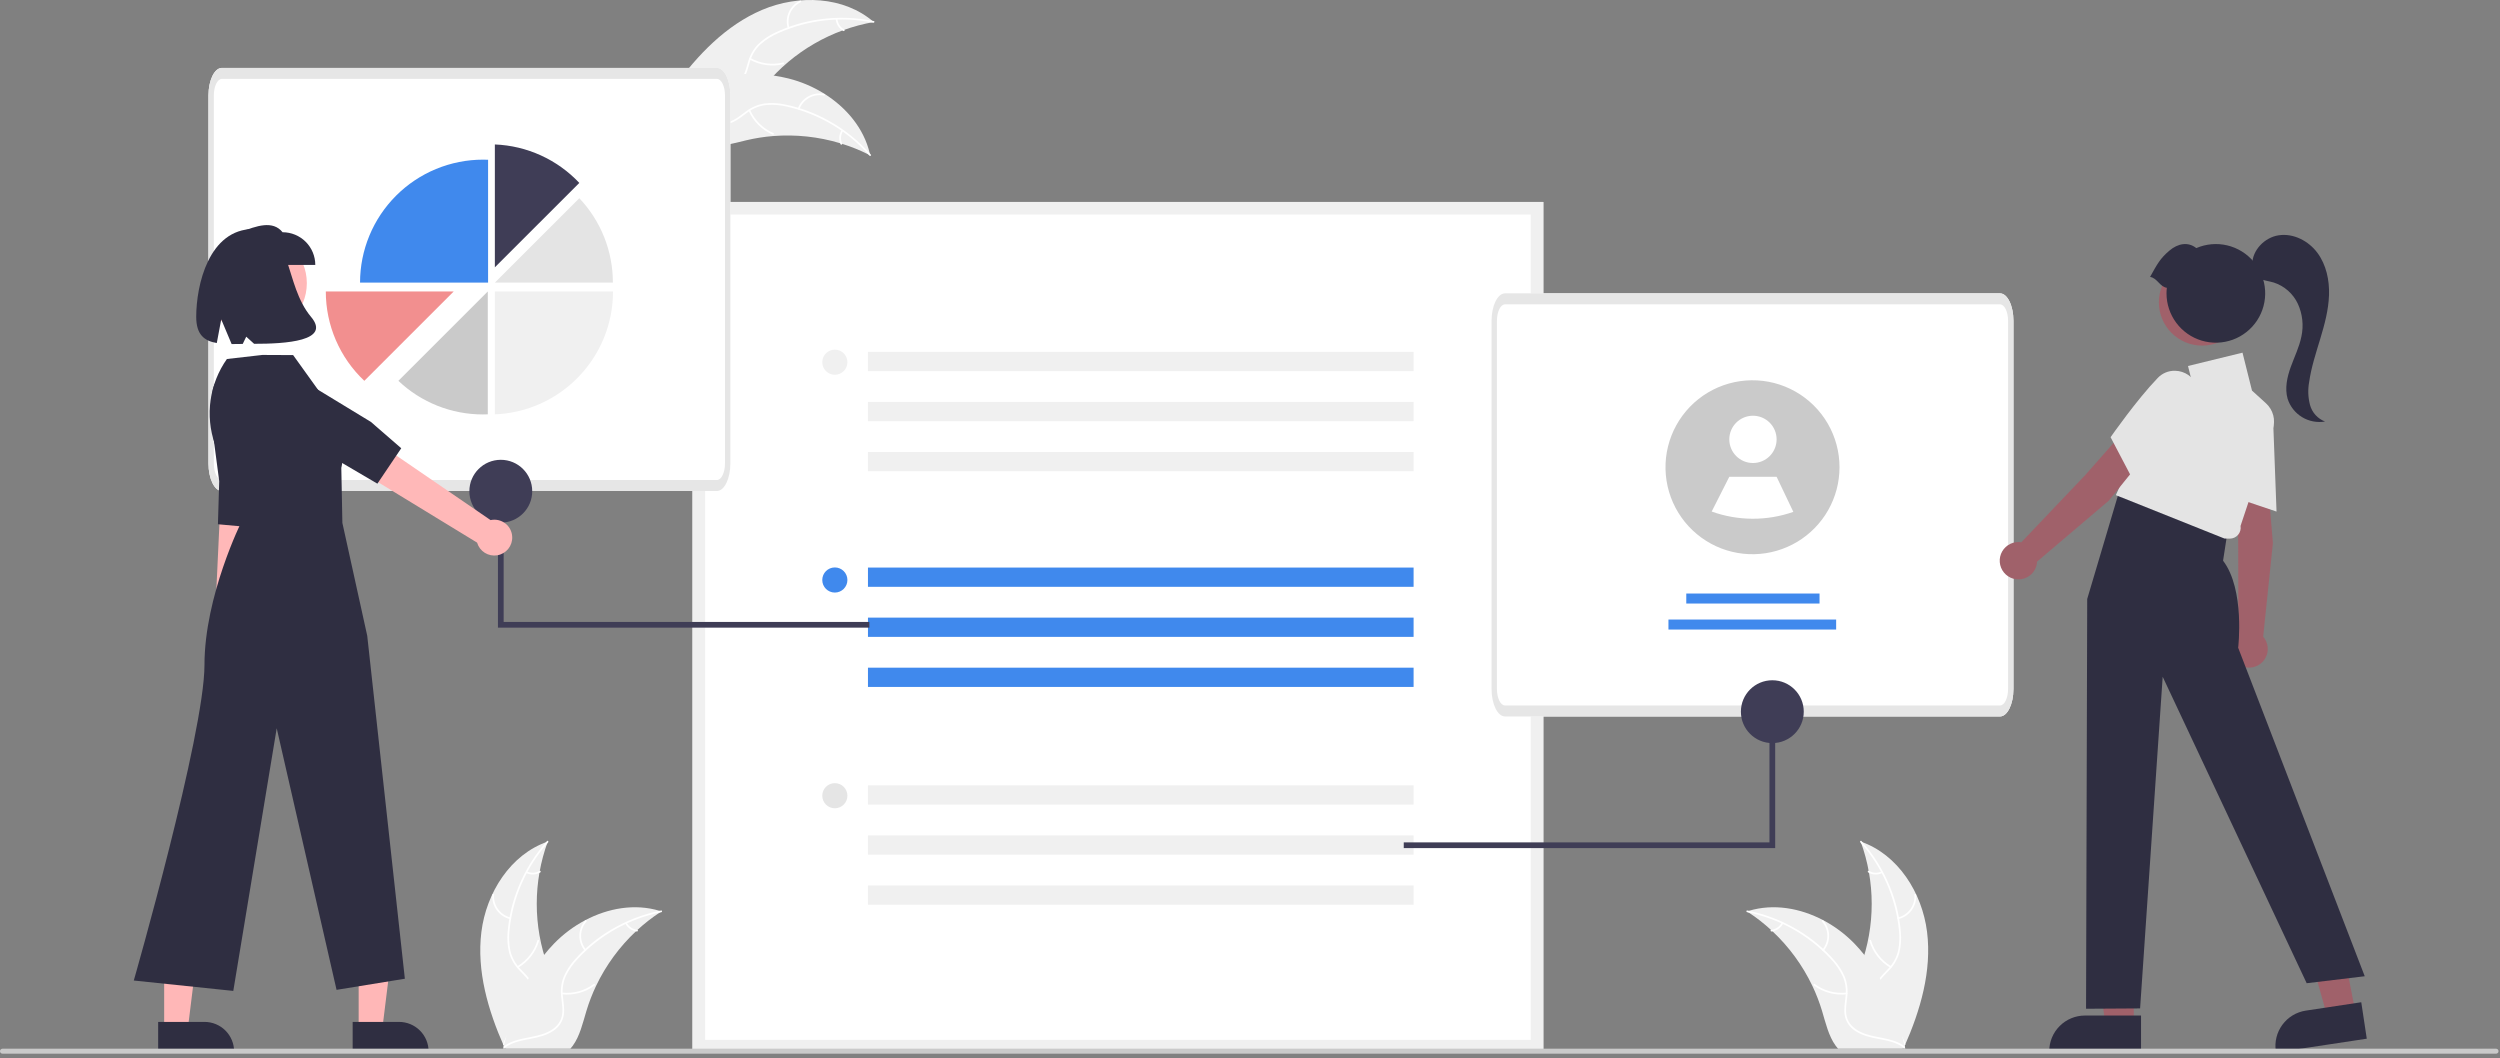 <svg width="359" height="152" viewBox="0 0 359 152" fill="none" xmlns="http://www.w3.org/2000/svg">
<rect x="0" y="0" width="359" height="152" fill="#808080" stroke="none"/>
<g clip-path="url(#clip0_2039_16459)">
<path d="M109.467 1.408C114.677 -0.798 121.209 -0.556 125.471 3.164C119.411 4.229 113.923 7.402 109.978 12.122C108.463 13.948 106.969 16.137 104.639 16.59C103.19 16.871 101.675 16.386 100.438 15.581C99.201 14.776 98.194 13.67 97.201 12.577L96.856 12.449C100.187 7.877 104.257 3.613 109.467 1.408Z" fill="#F0F0F0"/>
<path d="M125.407 3.263C120.821 2.313 116.052 2.832 111.778 4.746C110.851 5.141 109.991 5.681 109.232 6.344C108.513 7.013 107.986 7.864 107.707 8.806C107.429 9.679 107.246 10.604 106.761 11.394C106.506 11.795 106.17 12.138 105.774 12.399C105.378 12.661 104.931 12.836 104.462 12.913C103.299 13.136 102.126 12.927 100.986 12.683C99.719 12.412 98.409 12.111 97.122 12.428C96.966 12.467 96.915 12.223 97.071 12.184C99.31 11.632 101.476 12.862 103.716 12.751C104.761 12.7 105.797 12.332 106.424 11.453C106.971 10.683 107.161 9.729 107.434 8.843C107.693 7.92 108.174 7.074 108.835 6.38C109.559 5.68 110.396 5.109 111.311 4.69C113.356 3.714 115.541 3.066 117.788 2.768C120.35 2.415 122.954 2.502 125.486 3.027C125.643 3.059 125.563 3.295 125.407 3.263L125.407 3.263Z" fill="white"/>
<path d="M113.118 4.048C112.895 3.287 112.948 2.472 113.27 1.748C113.592 1.023 114.161 0.437 114.876 0.093C115.021 0.024 115.135 0.246 114.99 0.315C114.324 0.634 113.794 1.18 113.495 1.855C113.197 2.531 113.15 3.29 113.363 3.997C113.409 4.151 113.164 4.201 113.118 4.048Z" fill="white"/>
<path d="M107.79 8.343C109.206 9.132 110.868 9.358 112.443 8.976C112.599 8.938 112.65 9.182 112.494 9.22C110.854 9.614 109.125 9.376 107.653 8.552C107.513 8.473 107.651 8.265 107.79 8.343Z" fill="white"/>
<path d="M120.262 2.733C120.287 3.045 120.389 3.346 120.56 3.609C120.73 3.872 120.963 4.089 121.238 4.239C121.379 4.316 121.242 4.524 121.102 4.448C120.799 4.28 120.542 4.04 120.353 3.75C120.164 3.46 120.049 3.128 120.018 2.784C120.012 2.751 120.019 2.718 120.037 2.691C120.055 2.664 120.082 2.644 120.114 2.636C120.147 2.63 120.18 2.636 120.208 2.654C120.235 2.672 120.255 2.701 120.262 2.733Z" fill="white"/>
<path d="M124.962 22.307C124.873 22.262 124.783 22.216 124.692 22.172C123.485 21.567 122.231 21.061 120.943 20.659C120.844 20.627 120.743 20.595 120.643 20.565C117.528 19.63 114.267 19.282 111.025 19.537C109.735 19.64 108.455 19.84 107.195 20.137C105.456 20.547 103.603 21.13 101.88 20.947C101.7 20.93 101.521 20.902 101.345 20.863L96.727 12.88C96.725 12.857 96.722 12.834 96.721 12.811L96.522 12.501C96.585 12.481 96.652 12.461 96.716 12.442C96.753 12.43 96.791 12.42 96.828 12.408C96.853 12.401 96.878 12.394 96.9 12.386C96.909 12.384 96.917 12.381 96.923 12.38C96.946 12.372 96.967 12.367 96.987 12.36C97.36 12.252 97.734 12.146 98.109 12.042C98.111 12.041 98.111 12.041 98.114 12.042C100.966 11.225 103.905 10.75 106.869 10.626C106.958 10.623 107.048 10.62 107.138 10.621C108.465 10.59 109.791 10.668 111.105 10.853C111.824 10.957 112.537 11.097 113.241 11.273C115.062 11.731 116.798 12.472 118.388 13.47C121.557 15.458 124.054 18.438 124.9 22.032C124.922 22.124 124.942 22.214 124.962 22.307Z" fill="#F0F0F0"/>
<path d="M124.851 22.348C121.761 18.83 117.641 16.374 113.076 15.329C112.097 15.087 111.086 15 110.08 15.073C109.103 15.175 108.171 15.537 107.38 16.121C106.633 16.651 105.929 17.279 105.066 17.618C104.621 17.785 104.146 17.856 103.672 17.827C103.198 17.797 102.736 17.668 102.315 17.448C101.253 16.925 100.442 16.052 99.678 15.171C98.831 14.193 97.966 13.164 96.747 12.643C96.599 12.58 96.706 12.354 96.853 12.417C98.974 13.323 99.961 15.61 101.817 16.869C102.683 17.457 103.731 17.788 104.761 17.462C105.662 17.177 106.388 16.529 107.14 15.986C107.903 15.405 108.796 15.02 109.742 14.863C110.741 14.74 111.753 14.787 112.736 15.004C114.957 15.455 117.093 16.253 119.065 17.368C121.324 18.627 123.35 20.264 125.057 22.207C125.162 22.327 124.956 22.468 124.851 22.348H124.851Z" fill="white"/>
<path d="M114.565 15.579C114.845 14.837 115.379 14.219 116.072 13.834C116.765 13.449 117.573 13.323 118.35 13.479C118.508 13.511 118.465 13.757 118.308 13.725C117.584 13.579 116.832 13.696 116.187 14.055C115.542 14.415 115.047 14.993 114.791 15.685C114.735 15.836 114.51 15.728 114.565 15.579V15.579Z" fill="white"/>
<path d="M107.724 15.802C108.38 17.284 109.571 18.464 111.058 19.108C111.206 19.171 111.099 19.397 110.952 19.333C109.405 18.661 108.169 17.43 107.49 15.886C107.425 15.739 107.66 15.656 107.724 15.802V15.802Z" fill="white"/>
<path d="M121.061 18.828C120.893 19.092 120.793 19.395 120.771 19.707C120.749 20.02 120.805 20.333 120.933 20.618C121 20.765 120.765 20.848 120.699 20.703C120.558 20.386 120.497 20.04 120.521 19.695C120.544 19.35 120.652 19.015 120.835 18.721C120.85 18.692 120.876 18.67 120.907 18.659C120.937 18.648 120.971 18.649 121.001 18.662C121.031 18.676 121.054 18.702 121.065 18.733C121.076 18.764 121.075 18.798 121.061 18.828V18.828Z" fill="white"/>
<path d="M306.41 147.165H302.322L300.377 131.4L306.411 131.401L306.41 147.165Z" fill="#A0616A"/>
<path d="M307.452 151.128L294.269 151.127V150.961C294.269 149.6 294.809 148.295 295.772 147.334C296.734 146.372 298.039 145.831 299.4 145.831H299.4L307.452 145.831L307.452 151.128Z" fill="#2F2E41"/>
<path d="M338.246 145.396L334.204 146.007L329.923 130.71L335.223 129.809L338.246 145.396Z" fill="#A0616A"/>
<path d="M339.869 149.158L326.834 151.127L326.809 150.962C326.605 149.617 326.945 148.247 327.752 147.152C328.56 146.057 329.77 145.327 331.115 145.124L331.116 145.124L339.077 143.921L339.869 149.158Z" fill="#2F2E41"/>
<path d="M221.622 151.127H99.449V29.001H221.622V151.127Z" fill="white"/>
<path d="M221.622 151.127H99.449V29.001H221.622V151.127ZM101.254 149.323H219.817V30.805H101.254V149.323Z" fill="#F0F0F0"/>
<path d="M202.992 81.502H124.639V84.267H202.992V81.502Z" fill="#4089ED"/>
<path d="M202.992 88.69H124.639V91.455H202.992V88.69Z" fill="#4089ED"/>
<path d="M202.992 95.879H124.639V98.644H202.992V95.879Z" fill="#4089ED"/>
<path d="M119.883 85.093C120.88 85.093 121.688 84.285 121.688 83.289C121.688 82.292 120.88 81.484 119.883 81.484C118.886 81.484 118.078 82.292 118.078 83.289C118.078 84.285 118.886 85.093 119.883 85.093Z" fill="#4089ED"/>
<path d="M202.992 50.526H124.639V53.291H202.992V50.526Z" fill="#F0F0F0"/>
<path d="M202.992 57.715H124.639V60.48H202.992V57.715Z" fill="#F0F0F0"/>
<path d="M202.992 64.903H124.639V67.668H202.992V64.903Z" fill="#F0F0F0"/>
<path d="M119.883 53.817C120.88 53.817 121.688 53.009 121.688 52.012C121.688 51.016 120.88 50.208 119.883 50.208C118.886 50.208 118.078 51.016 118.078 52.012C118.078 53.009 118.886 53.817 119.883 53.817Z" fill="#F0F0F0"/>
<path d="M202.992 112.777H124.639V115.542H202.992V112.777Z" fill="#F0F0F0"/>
<path d="M202.992 119.967H124.639V122.732H202.992V119.967Z" fill="#F0F0F0"/>
<path d="M202.992 127.155H124.639V129.92H202.992V127.155Z" fill="#F0F0F0"/>
<path d="M119.883 116.069C120.88 116.069 121.688 115.261 121.688 114.264C121.688 113.268 120.88 112.46 119.883 112.46C118.886 112.46 118.078 113.268 118.078 114.264C118.078 115.261 118.886 116.069 119.883 116.069Z" fill="#E5E5E5"/>
<path d="M287.203 102.884H216.117C215.052 102.881 214.189 101.117 214.188 98.938V46.073C214.188 43.895 215.052 42.131 216.117 42.127H287.203C288.268 42.13 289.131 43.894 289.133 46.073V98.937C289.131 101.116 288.267 102.881 287.203 102.884Z" fill="white"/>
<path d="M287.203 102.884H216.117C215.052 102.881 214.189 101.117 214.188 98.938V46.073C214.188 43.895 215.052 42.131 216.117 42.127H287.203C288.268 42.13 289.131 43.894 289.133 46.073V98.937C289.131 101.116 288.267 102.881 287.203 102.884ZM216.117 43.705C215.478 43.705 214.96 44.766 214.959 46.073V98.937C214.959 100.244 215.478 101.304 216.117 101.305H287.203C287.842 101.305 288.36 100.245 288.361 98.937V46.073C288.361 44.766 287.842 43.707 287.203 43.705L216.117 43.705Z" fill="#E6E6E6"/>
<path d="M261.285 85.231H242.15V86.668H261.285V85.231Z" fill="#4089ED"/>
<path d="M263.671 88.966H239.59V90.403H263.671V88.966Z" fill="#4089ED"/>
<path d="M264.154 67.096C264.153 69.256 263.592 71.38 262.525 73.259C261.458 75.138 259.921 76.708 258.066 77.817C256.21 78.925 254.099 79.533 251.938 79.582C249.777 79.63 247.64 79.118 245.736 78.095L245.734 78.092C243.789 77.045 242.157 75.501 241.004 73.618C239.85 71.735 239.217 69.58 239.168 67.372C239.119 65.165 239.657 62.984 240.726 61.052C241.795 59.12 243.357 57.505 245.253 56.373C247.15 55.241 249.313 54.632 251.521 54.607C253.73 54.583 255.906 55.144 257.827 56.234C259.748 57.324 261.345 58.903 262.457 60.811C263.568 62.719 264.154 64.888 264.154 67.096Z" fill="#CACACA"/>
<path d="M251.725 66.489C253.6 66.489 255.121 64.969 255.121 63.094C255.121 61.219 253.6 59.699 251.725 59.699C249.849 59.699 248.328 61.219 248.328 63.094C248.328 64.969 249.849 66.489 251.725 66.489Z" fill="white"/>
<path d="M257.523 73.504C253.726 74.836 249.586 74.82 245.799 73.458L245.797 73.457L248.327 68.464H255.12L257.523 73.504Z" fill="white"/>
<path d="M201.578 121.787H254.917V98.408H254.096V120.966H201.578V121.787Z" fill="#3F3D56"/>
<path d="M254.506 106.708C256.999 106.708 259.02 104.688 259.02 102.196C259.02 99.704 256.999 97.685 254.506 97.685C252.014 97.685 249.993 99.704 249.993 102.196C249.993 104.688 252.014 106.708 254.506 106.708Z" fill="#3F3D56"/>
<path d="M102.95 70.508H31.864C30.799 70.505 29.936 68.741 29.935 66.562V13.697C29.935 11.519 30.799 9.755 31.864 9.751H102.95C104.015 9.754 104.878 11.518 104.88 13.697V66.561C104.878 68.74 104.014 70.505 102.95 70.508Z" fill="white"/>
<path d="M102.95 70.508H31.864C30.799 70.505 29.936 68.741 29.935 66.562V13.697C29.935 11.519 30.799 9.755 31.864 9.751H102.95C104.015 9.754 104.878 11.518 104.88 13.697V66.561C104.878 68.74 104.014 70.505 102.95 70.508ZM31.864 11.329C31.225 11.329 30.707 12.39 30.706 13.697V66.561C30.706 67.868 31.225 68.928 31.864 68.929H102.95C103.589 68.929 104.107 67.869 104.108 66.561V13.697C104.108 12.39 103.589 11.331 102.95 11.329L31.864 11.329Z" fill="#E6E6E6"/>
<path d="M83.188 26.266C80.025 22.909 75.671 20.926 71.061 20.744V38.389L83.188 26.266Z" fill="#3F3D56"/>
<path d="M83.188 28.462L71.061 40.585H88.01C88.016 36.076 86.29 31.736 83.188 28.462Z" fill="#E4E4E4"/>
<path d="M88.027 41.853C88.028 42.953 87.926 44.051 87.723 45.132C87.707 45.217 87.691 45.302 87.673 45.387C87.29 47.272 86.6 49.082 85.629 50.743C85.577 50.832 85.524 50.921 85.47 51.008V51.009C84.513 52.584 83.316 53.999 81.923 55.205C81.854 55.265 81.785 55.324 81.715 55.383C78.72 57.901 74.97 59.35 71.06 59.498V41.853H88.027Z" fill="#F0F0F0"/>
<path d="M69.345 59.514C69.58 59.514 69.813 59.508 70.046 59.499V41.853L57.208 54.686C60.485 57.792 64.83 59.52 69.345 59.514Z" fill="#CACACA"/>
<path d="M69.371 22.925C67.05 22.925 64.753 23.382 62.61 24.269C60.466 25.157 58.518 26.458 56.878 28.098C55.237 29.738 53.936 31.684 53.048 33.827C52.16 35.97 51.703 38.266 51.703 40.586H70.089V22.941C69.851 22.931 69.612 22.925 69.371 22.925Z" fill="#4089ED"/>
<path d="M65.154 41.853L61.44 45.567L61.318 45.688L61.316 45.691L58.077 48.928L57.953 49.051L54.454 52.549L54.331 52.672V52.673L52.316 54.686C50.568 53.037 49.175 51.048 48.224 48.841C47.273 46.635 46.783 44.256 46.786 41.853H65.154Z" fill="#F28F8F"/>
<path d="M124.843 90.13H71.505V66.752H72.325V89.31H124.843V90.13Z" fill="#3F3D56"/>
<path d="M71.915 75.051C74.407 75.051 76.428 73.031 76.428 70.54C76.428 68.048 74.407 66.028 71.915 66.028C69.422 66.028 67.401 68.048 67.401 70.54C67.401 73.031 69.422 75.051 71.915 75.051Z" fill="#3F3D56"/>
<path d="M325.64 69.039L321.1 70.228L321.402 77.586L321.439 90.981C320.992 91.29 320.649 91.728 320.456 92.236C320.263 92.745 320.229 93.299 320.358 93.828C320.488 94.356 320.774 94.832 321.18 95.194C321.586 95.555 322.092 95.785 322.632 95.853C323.172 95.921 323.719 95.823 324.202 95.573C324.685 95.323 325.08 94.932 325.336 94.453C325.592 93.973 325.697 93.427 325.635 92.887C325.574 92.347 325.35 91.838 324.994 91.428L326.389 77.983L325.64 69.039Z" fill="#A0616A"/>
<path d="M326.91 73.463L320.274 71.229L320.259 71.129C320.249 71.066 319.275 64.784 319.287 60.473C319.274 59.993 319.366 59.516 319.556 59.075C319.746 58.634 320.03 58.24 320.389 57.92C320.887 57.465 321.507 57.166 322.174 57.059C322.84 56.952 323.523 57.041 324.139 57.317C324.797 57.588 325.363 58.043 325.769 58.627C326.175 59.211 326.405 59.9 326.43 60.611L326.91 73.463Z" fill="#E4E4E4"/>
<path d="M314.564 72.847L304.415 70.221L299.723 86.015L299.557 144.857L307.318 144.808L310.562 97.184L331.24 141.19L339.577 140.189L321.401 93.016C321.401 93.016 322.402 84.682 319.233 80.515L319.9 76.181L314.564 72.847Z" fill="#2F2E41"/>
<path d="M320.202 77.347L319.434 77.335L303.837 71.103L311.299 54.49L314.841 55.134L314.196 52.555L322.024 50.643L323.386 56.088L325.396 57.914C325.902 58.375 326.264 58.972 326.437 59.634C326.61 60.296 326.587 60.993 326.371 61.642L321.741 75.526C321.779 75.75 321.768 75.979 321.708 76.198C321.648 76.417 321.541 76.62 321.395 76.794C321.248 76.967 321.066 77.107 320.86 77.202C320.654 77.298 320.429 77.347 320.202 77.347L320.202 77.347Z" fill="#E4E4E4"/>
<path d="M308.472 64.907L304.369 62.631L299.501 68.157L290.267 77.866C289.73 77.78 289.18 77.86 288.689 78.094C288.198 78.328 287.79 78.705 287.518 79.176C287.246 79.647 287.124 80.19 287.168 80.731C287.211 81.273 287.418 81.789 287.761 82.211C288.105 82.633 288.568 82.94 289.09 83.093C289.611 83.246 290.167 83.237 290.684 83.067C291.201 82.897 291.653 82.575 291.983 82.142C292.312 81.709 292.502 81.187 292.527 80.644L302.83 71.889L308.472 64.907Z" fill="#A0616A"/>
<path d="M306.332 68.982L303.08 62.784L303.138 62.701C303.174 62.649 306.814 57.435 309.802 54.328C310.124 53.972 310.52 53.69 310.963 53.503C311.405 53.316 311.883 53.227 312.363 53.243C313.038 53.259 313.693 53.471 314.249 53.854C314.804 54.237 315.236 54.773 315.491 55.398C315.779 56.048 315.874 56.768 315.763 57.471C315.653 58.174 315.343 58.83 314.869 59.361L306.332 68.982Z" fill="#E4E4E4"/>
<path d="M316.232 49.63C319.667 49.63 322.452 46.846 322.452 43.413C322.452 39.979 319.667 37.195 316.232 37.195C312.797 37.195 310.013 39.979 310.013 43.413C310.013 46.846 312.797 49.63 316.232 49.63Z" fill="#A0616A"/>
<path d="M308.749 39.767C309.795 37.895 310.195 37.113 311.544 35.975C312.736 34.969 314.203 34.673 315.386 35.627C316.786 35.022 318.343 34.885 319.827 35.236C321.31 35.587 322.641 36.407 323.622 37.574C324.602 38.741 325.18 40.193 325.269 41.714C325.359 43.236 324.954 44.745 324.117 46.019C323.279 47.292 322.053 48.262 320.621 48.783C319.188 49.305 317.625 49.351 316.165 48.914C314.704 48.477 313.423 47.581 312.513 46.358C311.603 45.136 311.111 43.652 311.111 42.128C311.112 41.86 311.128 41.593 311.159 41.327C310.131 41.183 309.777 39.911 308.749 39.767Z" fill="#2F2E41"/>
<path d="M33.68 94.117C33.972 93.941 34.223 93.703 34.414 93.42C34.605 93.137 34.731 92.815 34.784 92.478C34.837 92.141 34.816 91.796 34.721 91.468C34.626 91.14 34.461 90.836 34.236 90.579L37.272 60.122L32.203 60.458L30.798 90.449C30.391 90.855 30.146 91.396 30.112 91.97C30.077 92.544 30.254 93.111 30.609 93.563C30.964 94.015 31.473 94.321 32.039 94.423C32.605 94.525 33.189 94.416 33.68 94.117V94.117Z" fill="#FFB8B8"/>
<path d="M30.149 58.995L31.479 69.093L31.294 75.282L36.87 75.793L37.988 70.645L38.603 57.017C38.65 55.989 38.305 54.982 37.638 54.198C36.971 53.414 36.032 52.913 35.009 52.794C33.948 52.67 32.882 52.969 32.039 53.625C31.197 54.281 30.646 55.242 30.506 56.3L30.149 58.995Z" fill="#2F2E41"/>
<path d="M51.505 147.849H54.887L56.496 134.808H51.504L51.505 147.849Z" fill="#FFB7B7"/>
<path d="M50.642 146.745L57.303 146.745H57.303C58.429 146.745 59.509 147.192 60.305 147.988C61.101 148.784 61.548 149.863 61.548 150.989V151.126L50.642 151.127L50.642 146.745Z" fill="#2F2E41"/>
<path d="M23.575 147.849H26.957L28.566 134.808H23.574L23.575 147.849Z" fill="#FFB7B7"/>
<path d="M22.711 146.745L29.372 146.745H29.373C30.498 146.745 31.578 147.192 32.374 147.988C33.17 148.784 33.618 149.863 33.618 150.989V151.126L22.711 151.127L22.711 146.745Z" fill="#2F2E41"/>
<path d="M36.727 47.994C40.777 47.994 44.061 44.712 44.061 40.663C44.061 36.614 40.777 33.332 36.727 33.332C32.677 33.332 29.394 36.614 29.394 40.663C29.394 44.712 32.677 47.994 36.727 47.994Z" fill="#FFB8B8"/>
<path d="M37.675 50.97L32.585 51.551C31.348 53.306 30.545 55.329 30.244 57.455C29.943 59.58 30.152 61.747 30.854 63.776L34.694 74.881C34.694 74.881 29.363 85.563 29.363 95.482C29.363 105.4 19.211 140.804 19.211 140.804L33.501 142.294L39.736 104.579L48.329 142.142L58.138 140.546L52.735 91.296L49.165 75.087L49.013 67.181C49.013 67.181 50.531 61.25 46.732 57.452L42.094 50.991L37.675 50.97Z" fill="#2F2E41"/>
<path d="M73.553 77.084C73.538 76.71 73.441 76.344 73.27 76.012C73.098 75.679 72.856 75.389 72.559 75.16C72.263 74.931 71.92 74.771 71.555 74.689C71.19 74.607 70.811 74.606 70.446 74.686L42.771 55.73L40.424 60.776L68.51 77.92C68.686 78.525 69.077 79.045 69.61 79.38C70.144 79.716 70.781 79.844 71.403 79.741C72.025 79.638 72.587 79.311 72.983 78.821C73.379 78.331 73.582 77.713 73.553 77.084H73.553Z" fill="#FFB8B8"/>
<path d="M37.934 61.977L48.34 66.019L54.192 69.456L57.619 64.369L53.26 60.585L40.486 52.816C39.522 52.23 38.372 52.031 37.268 52.259C36.163 52.487 35.186 53.125 34.533 54.044C33.856 54.998 33.581 56.18 33.768 57.334C33.955 58.489 34.588 59.524 35.532 60.216L37.934 61.977Z" fill="#2F2E41"/>
<path d="M45.276 38.044H34.499V33.349C36.864 32.409 39.179 31.611 40.578 33.349C41.824 33.349 43.019 33.843 43.9 34.724C44.781 35.605 45.276 36.799 45.276 38.044V38.044Z" fill="#2F2E41"/>
<path d="M36.422 32.88C29.98 32.908 28.177 40.952 28.177 45.506C28.177 48.046 29.326 48.954 31.131 49.261L31.769 45.862L33.262 49.408C33.77 49.41 34.302 49.401 34.855 49.39L35.361 48.348L36.49 49.371C41.013 49.378 47.585 48.975 44.668 45.506C40.76 40.86 42.038 32.855 36.422 32.88Z" fill="#2F2E41"/>
<path d="M331.72 58.158C331.435 57.08 331.392 55.953 331.595 54.856C331.896 52.739 332.572 50.697 333.19 48.649C333.808 46.602 334.375 44.515 334.447 42.377C334.518 40.24 334.054 38.025 332.779 36.307C331.505 34.59 329.331 33.465 327.216 33.788C325.196 34.096 323.431 35.918 323.421 37.94C323.059 38.594 323.526 39.487 324.192 39.875C324.89 40.282 325.731 40.336 326.505 40.568C327.265 40.813 327.966 41.213 328.564 41.742C329.162 42.271 329.644 42.918 329.98 43.642C330.644 45.104 330.821 46.741 330.484 48.31C330.179 49.832 329.478 51.239 328.952 52.699C328.427 54.159 328.075 55.762 328.498 57.255C328.848 58.357 329.586 59.296 330.574 59.898C331.562 60.5 332.735 60.725 333.876 60.531C333.355 60.333 332.889 60.014 332.514 59.602C332.139 59.19 331.867 58.695 331.72 58.158Z" fill="#2F2E41"/>
<path d="M358.43 151.31H0.36C0.264 151.31 0.173 151.272 0.105 151.205C0.038 151.137 0 151.046 0 150.951C0 150.855 0.038 150.764 0.105 150.696C0.173 150.629 0.264 150.591 0.36 150.591H358.43C358.525 150.591 358.617 150.629 358.684 150.696C358.752 150.764 358.79 150.855 358.79 150.951C358.79 151.046 358.752 151.137 358.684 151.205C358.617 151.272 358.525 151.31 358.43 151.31Z" fill="#CACACA"/>
<path d="M276.726 133.821C276.028 128.208 272.548 122.678 267.193 120.852C269.305 126.629 269.304 132.966 267.192 138.743C266.369 140.968 265.222 143.357 265.996 145.6C266.477 146.995 267.655 148.062 268.972 148.73C270.289 149.397 271.751 149.716 273.194 150.027L273.478 150.262C275.769 145.091 277.424 139.434 276.726 133.821Z" fill="#F0F0F0"/>
<path d="M267.141 120.959C270.259 124.451 272.197 128.838 272.68 133.494C272.802 134.495 272.765 135.509 272.571 136.498C272.351 137.455 271.878 138.336 271.202 139.049C270.585 139.727 269.876 140.349 269.434 141.164C269.214 141.585 269.086 142.048 269.058 142.522C269.029 142.996 269.102 143.47 269.27 143.914C269.659 145.032 270.427 145.943 271.21 146.807C272.078 147.767 272.995 148.75 273.364 150.023C273.409 150.177 273.646 150.099 273.601 149.945C272.959 147.731 270.809 146.473 269.783 144.479C269.305 143.548 269.104 142.468 269.553 141.486C269.945 140.627 270.676 139.985 271.307 139.304C271.976 138.618 272.468 137.779 272.738 136.859C272.982 135.883 273.058 134.872 272.962 133.871C272.783 131.613 272.251 129.397 271.383 127.304C270.407 124.91 269.028 122.701 267.306 120.772C267.199 120.652 267.035 120.84 267.141 120.959H267.141Z" fill="white"/>
<path d="M272.612 131.986C273.383 131.799 274.062 131.344 274.528 130.703C274.994 130.061 275.217 129.275 275.157 128.485C275.144 128.325 274.895 128.337 274.908 128.497C274.965 129.233 274.757 129.966 274.322 130.562C273.887 131.158 273.253 131.579 272.534 131.749C272.378 131.786 272.457 132.023 272.612 131.986V131.986Z" fill="white"/>
<path d="M271.559 138.746C270.168 137.916 269.14 136.591 268.682 135.037C268.637 134.883 268.4 134.961 268.445 135.115C268.925 136.731 269.997 138.108 271.447 138.969C271.586 139.051 271.697 138.828 271.559 138.746L271.559 138.746Z" fill="white"/>
<path d="M270.176 125.146C269.892 125.28 269.58 125.342 269.267 125.326C268.954 125.31 268.65 125.217 268.382 125.055C268.245 124.971 268.134 125.194 268.27 125.277C268.567 125.455 268.903 125.558 269.249 125.576C269.595 125.595 269.94 125.528 270.254 125.382C270.284 125.371 270.31 125.349 270.325 125.319C270.339 125.29 270.342 125.256 270.333 125.225C270.323 125.194 270.3 125.168 270.271 125.153C270.241 125.138 270.207 125.135 270.176 125.146Z" fill="white"/>
<path d="M250.87 130.878C250.954 130.933 251.038 130.987 251.123 131.044C252.25 131.786 253.316 132.617 254.309 133.531C254.387 133.601 254.465 133.672 254.541 133.744C256.91 135.971 258.844 138.618 260.247 141.551C260.803 142.719 261.271 143.927 261.644 145.166C262.16 146.876 262.583 148.772 263.604 150.171C263.708 150.318 263.822 150.459 263.945 150.592H273.169C273.19 150.581 273.212 150.573 273.233 150.562L273.601 150.579C273.586 150.514 273.569 150.447 273.555 150.381C273.546 150.343 273.536 150.306 273.527 150.268C273.521 150.242 273.515 150.217 273.51 150.194C273.508 150.186 273.506 150.177 273.504 150.171C273.5 150.148 273.494 150.127 273.489 150.106C273.397 149.729 273.301 149.352 273.203 148.976C273.203 148.974 273.203 148.974 273.201 148.972C272.48 146.095 271.42 143.314 270.044 140.686C270.002 140.609 269.96 140.529 269.913 140.451C269.276 139.288 268.545 138.179 267.727 137.135C267.277 136.565 266.798 136.018 266.293 135.496C264.986 134.15 263.474 133.019 261.815 132.142C258.506 130.396 254.675 129.727 251.139 130.794C251.049 130.821 250.961 130.849 250.87 130.878Z" fill="#F0F0F0"/>
<path d="M250.89 130.994C255.484 131.906 259.674 134.242 262.864 137.67C263.563 138.395 264.145 139.227 264.585 140.133C264.986 141.03 265.14 142.018 265.029 142.995C264.945 143.907 264.753 144.83 264.892 145.747C264.97 146.216 265.146 146.662 265.409 147.058C265.671 147.453 266.015 147.789 266.416 148.042C267.401 148.7 268.562 148.965 269.708 149.184C270.979 149.428 272.304 149.661 273.365 150.455C273.494 150.551 273.635 150.346 273.507 150.25C271.661 148.869 269.186 149.159 267.167 148.183C266.224 147.728 265.413 146.987 265.18 145.932C264.975 145.011 265.173 144.058 265.266 143.135C265.388 142.184 265.274 141.218 264.936 140.321C264.543 139.395 263.995 138.543 263.316 137.801C261.813 136.105 260.053 134.656 258.1 133.507C255.878 132.184 253.446 131.25 250.91 130.746C250.753 130.715 250.734 130.964 250.89 130.994L250.89 130.994Z" fill="white"/>
<path d="M261.902 136.506C262.404 135.893 262.673 135.121 262.659 134.329C262.645 133.536 262.349 132.774 261.825 132.179C261.719 132.059 261.527 132.219 261.634 132.339C262.123 132.892 262.398 133.602 262.409 134.34C262.421 135.078 262.168 135.796 261.697 136.364C261.595 136.488 261.8 136.629 261.902 136.506Z" fill="white"/>
<path d="M265.135 142.537C263.523 142.712 261.905 142.272 260.603 141.307C260.474 141.211 260.332 141.416 260.461 141.512C261.818 142.514 263.503 142.968 265.179 142.783C265.339 142.765 265.294 142.52 265.135 142.537Z" fill="white"/>
<path d="M255.837 132.511C255.692 132.789 255.481 133.027 255.221 133.202C254.962 133.378 254.662 133.486 254.351 133.518C254.191 133.534 254.236 133.779 254.395 133.763C254.74 133.727 255.07 133.607 255.357 133.413C255.644 133.22 255.879 132.959 256.042 132.653C256.06 132.626 256.067 132.593 256.061 132.56C256.055 132.528 256.037 132.499 256.011 132.48C255.984 132.461 255.95 132.454 255.918 132.46C255.885 132.466 255.856 132.484 255.837 132.511Z" fill="white"/>
<path d="M69.128 133.821C69.827 128.208 73.306 122.678 78.661 120.852C76.55 126.629 76.55 132.966 78.663 138.743C79.486 140.968 80.632 143.357 79.859 145.6C79.377 146.995 78.199 148.062 76.882 148.73C75.565 149.397 74.103 149.716 72.66 150.027L72.376 150.262C70.085 145.091 68.43 139.434 69.128 133.821Z" fill="#F0F0F0"/>
<path d="M78.715 120.959C75.597 124.451 73.658 128.838 73.176 133.494C73.054 134.495 73.091 135.509 73.285 136.498C73.505 137.455 73.978 138.336 74.654 139.049C75.271 139.727 75.98 140.349 76.422 141.164C76.641 141.585 76.77 142.048 76.798 142.522C76.826 142.996 76.754 143.47 76.586 143.914C76.197 145.032 75.428 145.943 74.646 146.807C73.778 147.767 72.861 148.75 72.491 150.023C72.447 150.177 72.21 150.099 72.255 149.945C72.897 147.731 75.047 146.473 76.073 144.479C76.551 143.548 76.752 142.468 76.303 141.486C75.911 140.627 75.18 139.985 74.549 139.304C73.879 138.618 73.388 137.779 73.118 136.859C72.874 135.883 72.798 134.872 72.894 133.871C73.072 131.613 73.605 129.397 74.472 127.304C75.449 124.91 76.828 122.701 78.55 120.772C78.657 120.652 78.821 120.84 78.715 120.959H78.715Z" fill="white"/>
<path d="M73.243 131.986C72.472 131.799 71.793 131.344 71.327 130.703C70.861 130.061 70.638 129.275 70.698 128.485C70.711 128.325 70.96 128.337 70.947 128.497C70.89 129.233 71.098 129.966 71.533 130.562C71.968 131.158 72.602 131.579 73.321 131.749C73.477 131.786 73.398 132.023 73.243 131.986V131.986Z" fill="white"/>
<path d="M74.295 138.746C75.687 137.916 76.715 136.591 77.173 135.037C77.218 134.883 77.455 134.961 77.409 135.115C76.93 136.731 75.858 138.108 74.407 138.969C74.269 139.051 74.158 138.828 74.295 138.746L74.295 138.746Z" fill="white"/>
<path d="M75.68 125.146C75.963 125.28 76.275 125.342 76.588 125.326C76.901 125.31 77.206 125.217 77.474 125.055C77.611 124.971 77.722 125.194 77.586 125.277C77.289 125.455 76.953 125.558 76.607 125.576C76.261 125.595 75.916 125.528 75.602 125.382C75.571 125.371 75.546 125.349 75.531 125.319C75.517 125.29 75.514 125.256 75.523 125.225C75.533 125.194 75.556 125.168 75.585 125.153C75.615 125.138 75.649 125.135 75.68 125.146Z" fill="white"/>
<path d="M94.984 130.878C94.9 130.933 94.815 130.987 94.731 131.044C93.603 131.786 92.538 132.617 91.545 133.531C91.467 133.601 91.389 133.672 91.313 133.744C88.944 135.971 87.01 138.618 85.607 141.551C85.05 142.719 84.583 143.927 84.21 145.166C83.694 146.876 83.271 148.772 82.25 150.171C82.145 150.318 82.031 150.459 81.909 150.592H72.684C72.663 150.581 72.642 150.573 72.621 150.562L72.253 150.579C72.268 150.514 72.284 150.447 72.299 150.381C72.308 150.343 72.318 150.306 72.327 150.268C72.333 150.242 72.339 150.217 72.344 150.194C72.346 150.186 72.348 150.177 72.35 150.171C72.354 150.148 72.36 150.127 72.365 150.106C72.457 149.729 72.553 149.352 72.651 148.976C72.651 148.974 72.651 148.974 72.653 148.972C73.374 146.095 74.433 143.314 75.81 140.686C75.852 140.609 75.894 140.529 75.94 140.451C76.578 139.288 77.309 138.179 78.127 137.135C78.577 136.565 79.055 136.018 79.561 135.496C80.868 134.15 82.38 133.019 84.039 132.142C87.348 130.396 91.178 129.727 94.714 130.794C94.805 130.821 94.893 130.849 94.984 130.878Z" fill="#F0F0F0"/>
<path d="M94.963 130.994C90.369 131.906 86.18 134.242 82.99 137.67C82.29 138.395 81.709 139.227 81.268 140.133C80.867 141.03 80.714 142.018 80.824 142.995C80.909 143.907 81.101 144.83 80.962 145.747C80.884 146.216 80.708 146.662 80.445 147.058C80.182 147.453 79.839 147.789 79.437 148.042C78.453 148.7 77.291 148.965 76.146 149.184C74.874 149.428 73.55 149.661 72.488 150.455C72.36 150.551 72.218 150.346 72.346 150.25C74.193 148.869 76.667 149.159 78.687 148.183C79.629 147.728 80.441 146.987 80.674 145.932C80.878 145.011 80.681 144.058 80.587 143.135C80.466 142.184 80.579 141.218 80.917 140.321C81.31 139.395 81.858 138.543 82.538 137.801C84.041 136.105 85.801 134.656 87.754 133.507C89.975 132.184 92.407 131.25 94.944 130.746C95.101 130.715 95.119 130.964 94.963 130.994H94.963Z" fill="white"/>
<path d="M83.953 136.506C83.45 135.893 83.182 135.121 83.196 134.329C83.21 133.536 83.505 132.774 84.029 132.179C84.136 132.059 84.327 132.219 84.221 132.339C83.732 132.892 83.457 133.602 83.445 134.34C83.433 135.078 83.686 135.796 84.158 136.364C84.26 136.488 84.054 136.629 83.953 136.506Z" fill="white"/>
<path d="M80.721 142.537C82.333 142.712 83.951 142.272 85.253 141.307C85.382 141.211 85.524 141.416 85.395 141.512C84.038 142.514 82.353 142.968 80.677 142.783C80.517 142.765 80.562 142.52 80.721 142.537Z" fill="white"/>
<path d="M90.018 132.511C90.163 132.789 90.374 133.027 90.634 133.202C90.893 133.378 91.192 133.486 91.504 133.518C91.664 133.534 91.619 133.779 91.46 133.763C91.115 133.727 90.785 133.607 90.498 133.413C90.211 133.22 89.976 132.959 89.813 132.653C89.795 132.626 89.788 132.593 89.794 132.56C89.8 132.528 89.818 132.499 89.844 132.48C89.871 132.461 89.905 132.454 89.937 132.46C89.97 132.466 89.999 132.484 90.018 132.511H90.018Z" fill="white"/>
</g>
<defs>
<clipPath id="clip0_2039_16459">
<rect width="358.79" height="151.311" fill="white"/>
</clipPath>
</defs>
</svg>
